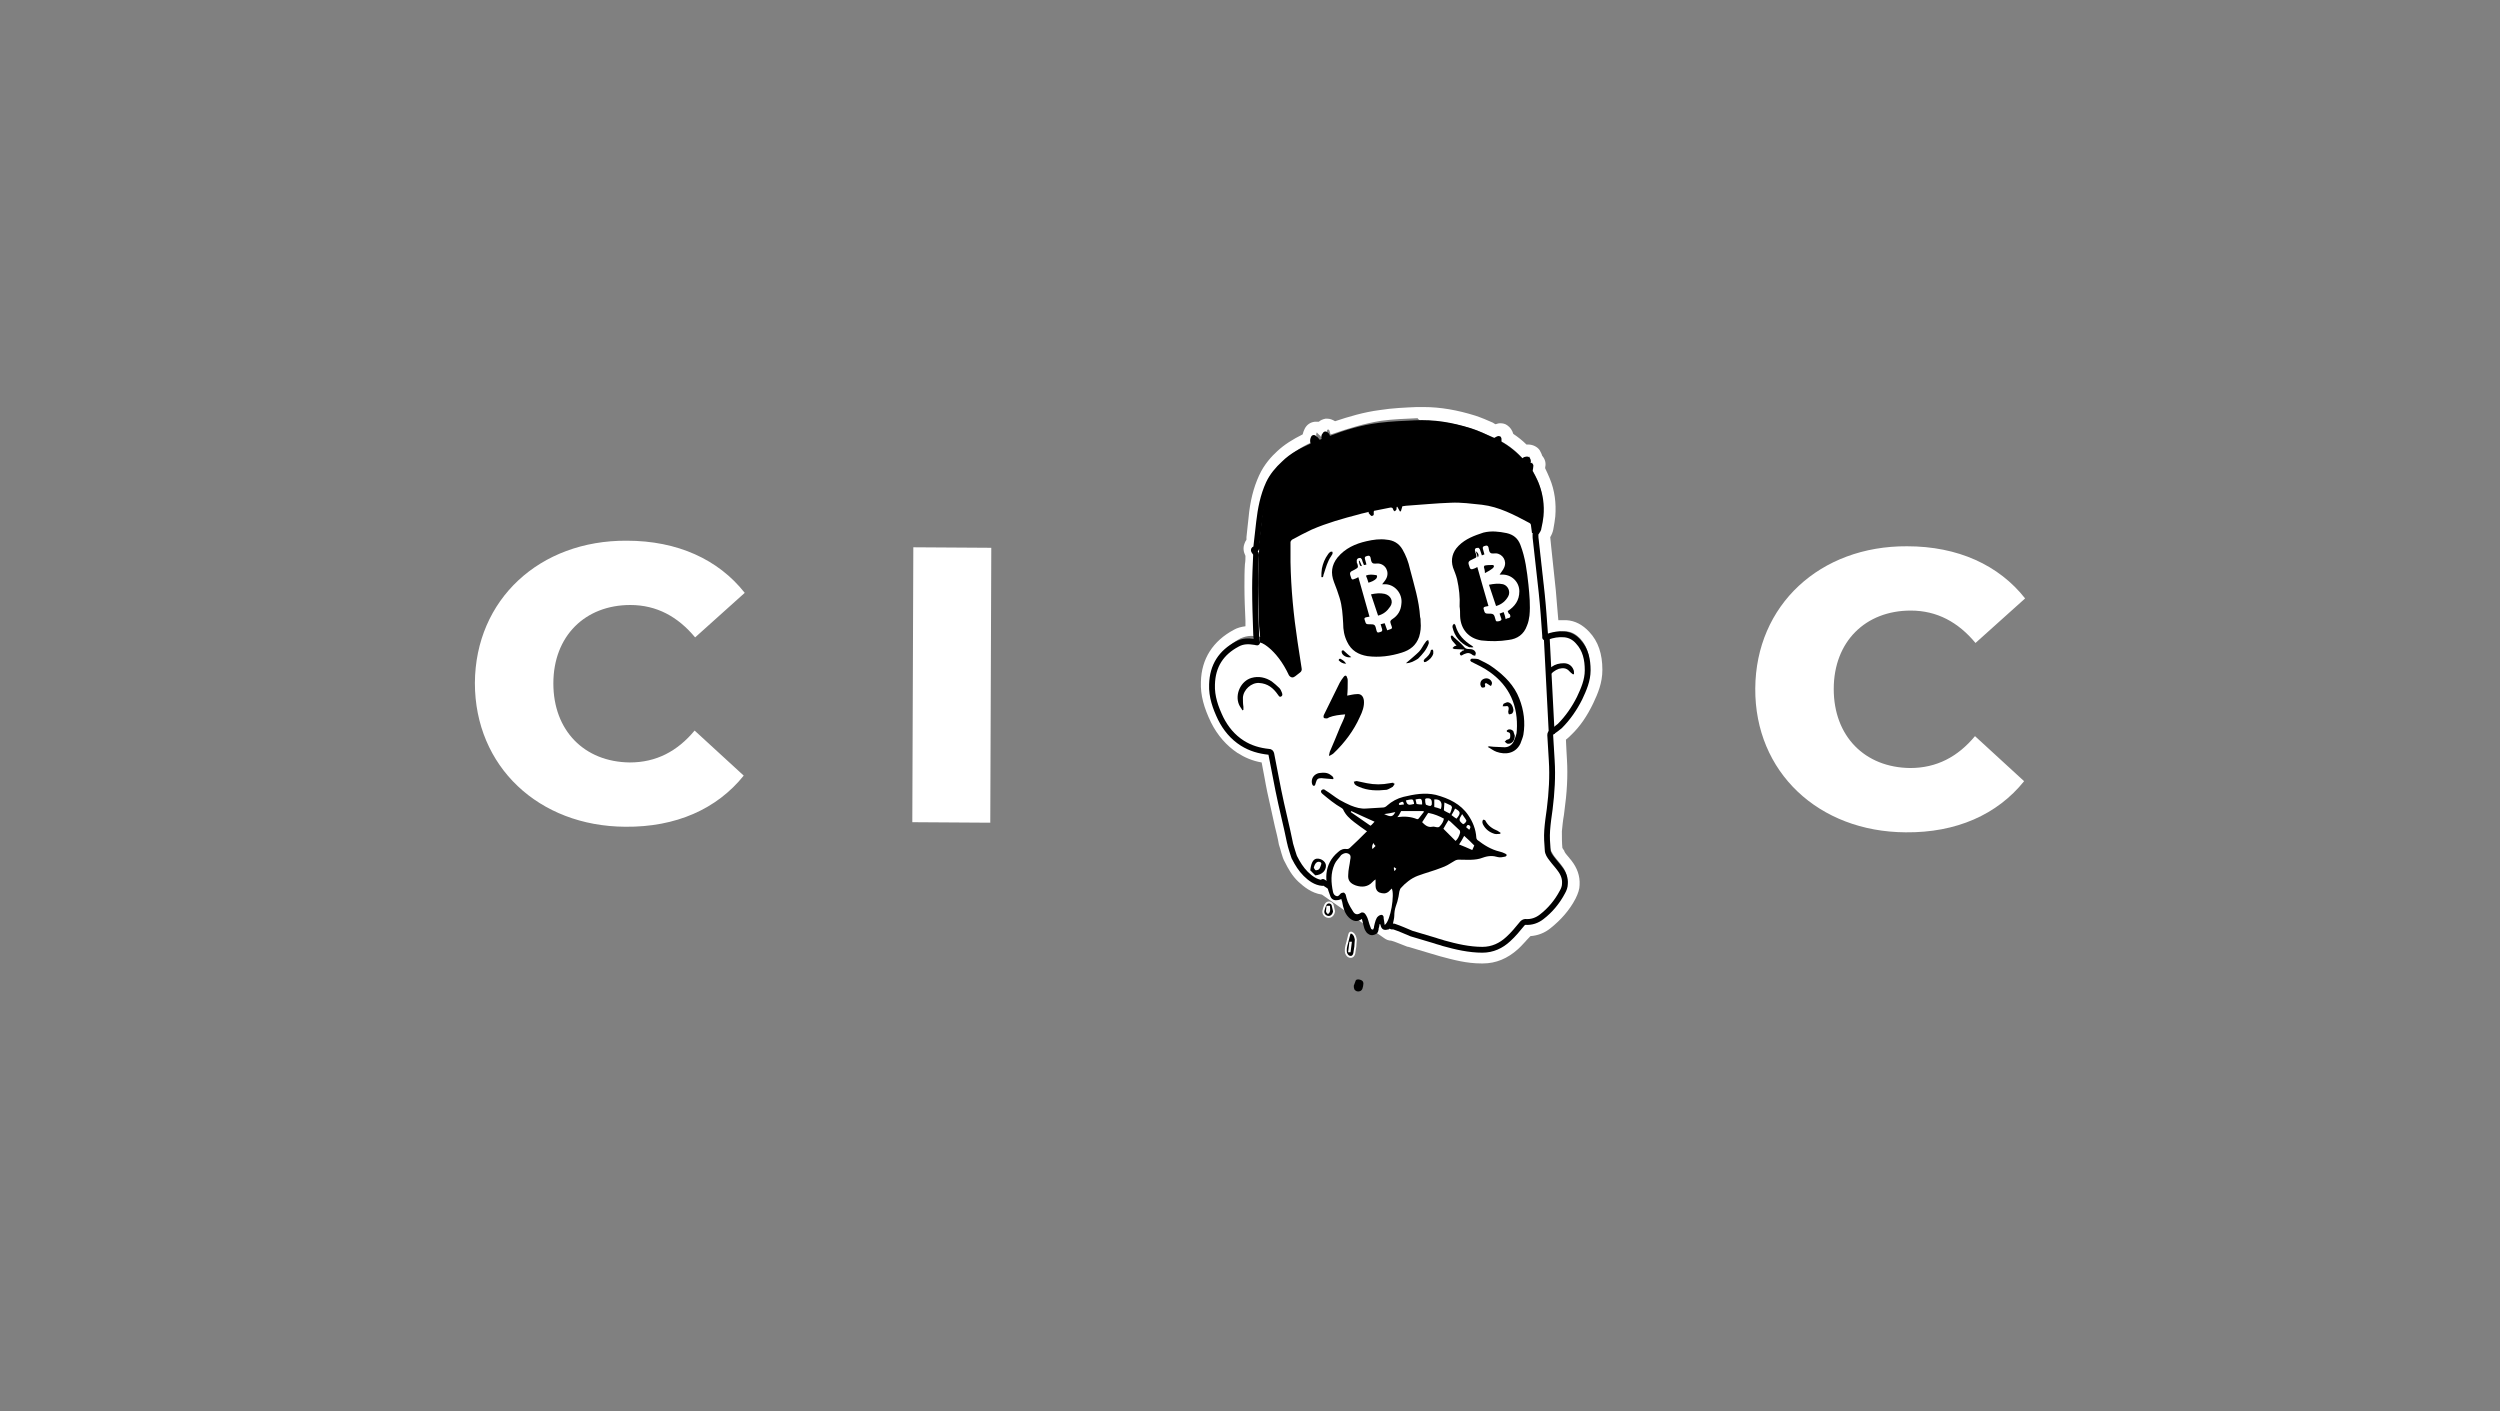 <?xml version="1.0" encoding="utf-8"?>
<!-- Generator: Adobe Illustrator 19.0.0, SVG Export Plug-In . SVG Version: 6.00 Build 0)  -->
<svg version="1.1" id="图层_1" xmlns="http://www.w3.org/2000/svg" xmlns:xlink="http://www.w3.org/1999/xlink" x="0px" y="0px"
	 viewBox="0 0 493.8 278.7" style="enable-background:new 0 0 493.8 278.7;" xml:space="preserve">
<rect x="0" y="0" width="493.8" height="278.7" fill="#808080" stroke="none"/>
<style type="text/css">
	.st0{fill:#FFFFFF;}
	.st1{stroke:#FFFFFF;stroke-width:0.384;stroke-miterlimit:10;}
	.st2{fill:none;stroke:#FFFFFF;stroke-width:2.686;stroke-miterlimit:10;}
	.st3{fill:none;stroke:#000000;stroke-width:1.151;stroke-linecap:round;stroke-linejoin:round;stroke-miterlimit:10;}
	.st4{fill:none;stroke:#000000;stroke-width:1.151;stroke-miterlimit:10;}
</style>
<g id="XMLID_12_">
	<g id="XMLID_2126_">
		<g id="XMLID_2207_">
			<path id="XMLID_2210_" class="st0" d="M245.4,140.3c-0.2-0.4-0.5-0.7-0.7-1.2c-0.8-2,0.4-4.6,2.5-5.2c1.4-0.4,2.8-0.1,4,0.7
				c0.5,0.4,1,0.8,1.5,1.3c0.2,0.2,0.4,0.6,0.5,0.9c0.1,0.3,0.2,0.6-0.2,0.8c-0.4,0.1-0.4-0.2-0.6-0.4c-0.9-1.3-2-2.2-3.7-2.3
				c-1.5-0.1-3.1,1.3-3.2,2.9c0,0.6,0,1.2,0.1,1.8c0,0.2,0,0.4,0,0.6C245.5,140.3,245.4,140.3,245.4,140.3z"/>
			<path id="XMLID_2209_" class="st0" d="M305.9,134c0-0.2,0-0.4,0.1-0.5c0.5-0.6,1.1-1.1,1.9-1.4c0.8-0.2,1.5-0.2,2.1,0.5
				c0.2,0.2,0.4,0.4,0.7,0.6c0.1,0,0.1,0,0.2-0.1c0-0.3,0-0.6-0.1-0.8c-0.3-0.8-1-1.3-1.9-1.3c-0.9,0-1.7,0.2-2.4,0.7
				c-0.2,0.1-0.4,0.3-0.6,0.5c0-0.1-0.1-0.2-0.1-0.3L305.9,134z"/>
			<path id="XMLID_2208_" class="st0" d="M274.9,183c0.1,0,0.3,0,0.4,0c1.2,0.4,2.3,0.9,3.5,1.4l4.7,1.4c0.5,0.2,1.1,0.3,1.6,0.5
				c2.5,0.7,5.1,1.3,7.7,1.3c2,0,3.7-0.8,5.1-2.1c1-0.9,1.9-2,2.8-3.1c0.2-0.2,0.4-0.3,0.6-0.3c1.2,0.1,2.3-0.3,3.2-1
				c1.7-1.3,3.1-3,4.1-4.9c0.3-0.5,0.5-1.1,0.5-1.6c0.1-1.1-0.3-2.1-1-3c-0.5-0.7-1.1-1.3-1.6-2c-0.4-0.5-0.8-1.1-0.8-1.7
				c-0.1-1.3-0.2-2.6-0.1-3.9c0.1-1.4,0.3-2.8,0.5-4.2c0.4-3.2,0.6-6.4,0.4-9.6c-0.1-1.7-0.2-3.3-0.3-5c0-0.3,0.1-0.4,0.3-0.6
				c0.6-0.4,1.1-0.8,1.6-1.2c1.6-1.6,2.9-3.5,3.9-5.5c0.8-1.7,1.6-3.5,1.6-5.5c0-2.1-0.4-4.1-1.9-5.7c-0.7-0.8-1.6-1.3-2.7-1.4
				c-1.2-0.1-2.3,0.1-3.4,0.5c-0.1,0.1-0.3,0.1-0.4,0.1c0-0.1,0-0.2,0-0.3c-0.2-2.9-0.4-5.8-0.7-8.6c-0.4-3.6-0.8-7.2-1.2-10.8
				c0-0.4-0.1-0.8,0.2-1.1c0.2-0.3,0.4-0.6,0.4-0.9c0.2-0.8,0.3-1.5,0.4-2.3c0.2-2.1-0.1-4.2-0.9-6.2c-0.4-1-0.9-1.9-1.3-2.6
				c0.1-0.4,0.2-0.8,0.2-1.1c-0.3,0.1-0.6,0.1-1,0.2c-0.1-0.1-0.2-0.3,0.1-0.5c0.1-0.1,0.3-0.3,0.4-0.5c0-0.1,0-0.3-0.1-0.4
				c0-0.1-0.3,0-0.4,0c-0.2,0.1-0.4,0.3-0.6,0.6c-1.4-1.6-3-2.9-4.7-3.8c0-0.4,0-0.7,0-0.9c-0.3,0.1-0.5,0.3-0.8,0.4
				c-0.1,0-0.2,0-0.4-0.1c-1.5-0.7-3-1.4-4.6-1.9c-3.5-1.1-7-1.7-10.7-1.5c-2.4,0.1-4.7,0.2-7.1,0.5c-3.3,0.4-6.6,1.4-9.7,2.6
				c-0.1,0-0.3,0.1-0.4,0.1c-0.1-0.3-0.1-0.5-0.2-0.7c0-0.1-0.2-0.2-0.3-0.3c-0.1,0.1-0.1,0.2-0.2,0.3c0,0.1-0.1,0.2,0,0.3
				c0.1,0.6-0.2,0.8-0.7,1c-0.3,0.1-0.5,0-0.7-0.2c-0.2-0.3-0.4-0.5-0.7-0.7c-0.3,0.6-0.1,1,0.2,1.4c-0.2,0.1-0.3,0.1-0.5,0.2
				c-2,0.9-4,1.9-5.6,3.5c-1.2,1.1-2.3,2.4-3,3.9c-1.1,2.4-1.6,5-1.9,7.6c-0.2,1.8-0.4,3.5-0.6,5.3c-0.5,0.1-0.6,0.2-0.2,0.7
				c0.1,0.1,0.2,0.3,0.2,0.5c-0.1,2.2-0.2,4.4-0.2,6.6c0,2.9,0.1,5.7,0.2,8.6c0,0.7,0.1,1.4,0.2,2.1c-0.2,0-0.4-0.1-0.5-0.1
				c-1.2-0.2-2.3-0.2-3.4,0.4c-3.2,1.7-4.9,4.3-5,8c-0.1,2.4,0.7,4.6,1.7,6.7c1,2,2.4,3.7,4.3,4.9c1.6,1,3.3,1.5,5.2,1.7
				c0.3,0,0.4,0.1,0.5,0.4c0.5,2.4,0.9,4.8,1.4,7.2c0.7,3.5,1.6,6.9,2.3,10.4c0,0.2,0.9,3.1,0.9,2.9c0.6,1.2,1.3,2.3,2.2,3.2
				c0.9,0.9,2,1.7,3.3,1.8c0-0.1,0.1-0.1,0.1-0.2"/>
		</g>
		<g id="XMLID_2128_">
			<g id="XMLID_2204_">
				<path id="XMLID_32_" d="M245.4,140.3c-0.2-0.4-0.5-0.7-0.7-1.2c-0.8-2,0.4-4.6,2.5-5.2c1.4-0.4,2.8-0.1,4,0.7
					c0.5,0.4,1,0.8,1.5,1.3c0.2,0.2,0.4,0.6,0.5,0.9c0.1,0.3,0.2,0.6-0.2,0.8c-0.4,0.1-0.4-0.2-0.6-0.4c-0.9-1.3-2-2.2-3.7-2.3
					c-1.5-0.1-3.1,1.3-3.2,2.9c0,0.6,0,1.2,0.1,1.8c0,0.2,0,0.4,0,0.6C245.5,140.3,245.4,140.3,245.4,140.3z"/>
			</g>
			<path id="XMLID_2203_" d="M267.4,194.7c0.1-0.3,0.2-0.5,0.3-0.8c0.1-0.5,0.5-0.5,0.9-0.4c0.4,0.1,0.7,0.3,0.7,0.8
				c0,0.3-0.1,0.7-0.2,1c-0.2,0.5-0.7,0.6-1.1,0.5C267.5,195.6,267.4,195.3,267.4,194.7z"/>
			<path id="XMLID_2202_" d="M254.6,133.4c0.4,0.5,0.8,0.5,1.2,0.2c0.3-0.2,0.6-0.5,0.9-0.7c0.3-0.2,0.5-0.5,0.4-0.9
				c-0.3-1.7-0.5-3.5-0.8-5.2c-0.8-5.3-1.3-10.5-1.4-15.8c0-1.3,0-2.6,0-3.9c0-0.2,0.2-0.4,0.3-0.5c1.3-0.7,2.6-1.4,3.9-2
				c3-1.3,6.2-2.2,9.3-3c0.6-0.2,1.3-0.3,2-0.5c0,0.1-0.1,0.1-0.1,0.2c0.2,0.2,0.5,0.7,0.7,0.6c0.6-0.1,0.2-0.6,0.4-1
				c1-0.2,2-0.4,3-0.6c0.4-0.1,0.7-0.1,0.8,0.4c0,0.1,0.2,0.2,0.3,0.3c0.1-0.1,0.2-0.2,0.3-0.3c0.1-0.2,0-0.4,0.1-0.6
				c0,0,0.1,0,0.1,0c0.2,0.3,0.3,0.6,0.5,0.9c0.1,0,0.1,0,0.2,0c0.1-0.3,0.2-0.6,0.3-1c0.2,0,0.5-0.1,0.7-0.1c3-0.2,5.9-0.5,8.9-0.6
				c2-0.1,4.1,0.2,6.1,0.4c3.4,0.4,6.4,2,9.4,3.6c0.2,0.1,0.3,0.3,0.3,0.5c0.1,0.5,0.1,1,0.2,1.5l0,0c0,0,0.4,0.1,0.8,0
				c0-0.3,0-0.5,0.2-0.8c0.2-0.3,0.4-0.6,0.4-0.9c0.2-0.8,0.3-1.5,0.3-2.3c0.2-2.1-0.2-4.2-1-6.2c-0.4-0.9-0.9-1.9-1.3-2.6
				c0.1-0.4,0.2-0.8,0.2-1.1c-0.3,0.1-0.6,0.1-0.9,0.2c-0.1-0.1-0.2-0.3,0.1-0.5c0.1-0.1,0.3-0.3,0.4-0.5c0-0.1,0-0.3-0.1-0.4
				c0-0.1-0.3,0-0.4,0c-0.2,0.2-0.4,0.4-0.6,0.6c-1.4-1.6-3.1-2.8-4.7-3.7c0-0.4,0-0.7,0-0.9c-0.3,0.1-0.5,0.3-0.8,0.4
				c-0.1,0-0.2,0-0.4-0.1c-1.5-0.6-3-1.4-4.6-1.9c-3.5-1-7.1-1.6-10.7-1.4c-2.4,0.1-4.7,0.3-7.1,0.6c-3.3,0.5-6.5,1.5-9.7,2.7
				c-0.1,0.1-0.3,0.1-0.4,0.1c-0.1-0.3-0.1-0.5-0.2-0.7c-0.1-0.1-0.2-0.2-0.3-0.2c-0.1,0.1-0.1,0.2-0.2,0.3c0,0.1-0.1,0.2,0,0.3
				c0.1,0.6-0.2,0.8-0.7,1c-0.3,0.1-0.5,0-0.7-0.2c-0.2-0.2-0.4-0.5-0.7-0.7c-0.3,0.6,0,1,0.2,1.4c-0.2,0.1-0.3,0.1-0.5,0.2
				c-2,0.9-3.9,2-5.6,3.5c-1.2,1.1-2.3,2.4-2.9,4c-1.1,2.4-1.5,5-1.8,7.7c-0.2,1.8-0.3,3.5-0.5,5.3c-0.5,0.1-0.6,0.2-0.2,0.7
				c0.1,0.1,0.2,0.3,0.2,0.5c0,2.2-0.2,4.4-0.1,6.6c0.1,2.9,0.2,5.7,0.4,8.6c0,0.7,0.1,1.4,0.2,2.1
				C248.7,126.6,252.1,128,254.6,133.4z"/>
			<path id="XMLID_2199_" class="st1" d="M267.7,187c-0.1,0.4-0.1,0.8-0.2,1.3c-0.1,0.4-0.3,0.7-0.7,0.7c-0.5,0-0.7-0.3-0.9-0.7
				c-0.2-0.7,0-1.4,0.2-2.1c0.1-0.5,0.3-1.1,0.4-1.6c0.1-0.4,0.3-0.5,0.6-0.3c0.5,0.3,0.6,0.8,0.7,1.3
				C267.8,186,267.7,186.4,267.7,187z M266.5,187.9c0,0,0.1,0,0.1,0c0.1-0.6,0.1-1.1,0.2-1.7c0,0-0.1,0-0.1,0
				C266.6,186.8,266.6,187.3,266.5,187.9z"/>
			<path id="XMLID_2196_" class="st1" d="M263.5,180c-0.1,0.7-0.6,1.2-1.2,1.1c-0.6-0.1-1-0.6-0.9-1.2c0.1-0.4,0.2-0.8,0.4-1.2
				c0.3-0.6,1.1-0.6,1.4,0C263.3,179.2,263.4,179.6,263.5,180z M262.5,179.1c-0.1,0-0.2,0-0.3,0c0,0.3-0.1,0.6-0.1,0.9
				c0,0.1,0.1,0.2,0.2,0.3c0.1-0.1,0.2-0.2,0.2-0.3C262.6,179.6,262.5,179.4,262.5,179.1z"/>
			<path id="XMLID_2194_" d="M280.6,122.8c0.1,1.1,0,2-0.3,3c-0.6,1.7-1.8,2.6-3.4,3.1c-2.2,0.7-4.5,1-6.8,0.7
				c-1.8-0.3-3.2-1.1-4-2.8c-0.6-1.2-0.8-2.4-0.8-3.7c-0.1-1.7-0.2-3.4-0.7-5c-0.3-1-0.7-2.1-1.1-3.1c-0.7-1.8-0.5-3.4,0.7-4.9
				c1.5-1.8,3.5-2.7,5.7-3.2c1.3-0.3,2.7-0.5,4-0.3c1.3,0.1,2.4,0.7,3.1,1.9c0.7,1.2,1.2,2.5,1.5,3.9c0.8,3.1,1.8,6.2,2,9.5
				C280.6,122.1,280.6,122.5,280.6,122.8z"/>
			<path id="XMLID_2192_" d="M288.3,119.8c0.1-1.8-0.1-3.6-0.5-5.4c-0.2-0.8-0.5-1.5-0.8-2.3c-0.5-1.6-0.1-3.1,1.1-4.3
				c1.4-1.4,3.1-2,4.9-2.6c1.6-0.4,3.1-0.2,4.6,0.1c1.3,0.3,2.2,1,2.7,2.3c1,2.6,1.3,5.2,1.6,7.9c0.2,2,0.4,4.1,0.2,6.1
				c-0.1,0.7-0.2,1.3-0.5,2c-0.6,1.7-1.9,2.6-3.6,2.8c-1.8,0.3-3.6,0.3-5.4,0.1c-2.5-0.4-4.1-2.2-4.2-4.8
				C288.4,121.1,288.4,120.4,288.3,119.8z"/>
			<path id="XMLID_2190_" d="M265.7,141.1c-1.1,0.1-2.2,0.2-3.2,0.6c-0.1,0.1-0.3,0.2-0.4,0.2c-0.2,0-0.5,0-0.6-0.1
				c-0.1-0.1-0.1-0.4,0-0.6c1-2.1,2.1-4.2,3.1-6.3c0.2-0.4,0.5-0.8,0.8-1.2c0.3-0.4,0.6-0.3,0.7,0.2c0.1,0.2,0.1,0.4,0.1,0.6
				c0,1,0,2-0.1,2.9c0.6-0.1,1.3-0.3,1.9-0.3c0.8-0.1,1.3,0.4,1.4,1.3c0.1,1.1-0.3,2.2-0.8,3.2c-1.2,2.7-3,5.1-5.2,7.2
				c-0.2,0.2-0.5,0.3-0.8,0.5c0,0-0.1-0.1-0.1-0.1c0.1-0.3,0.1-0.6,0.2-0.8c0.6-1.4,1.2-2.8,1.8-4.3c0.3-0.8,0.7-1.5,1-2.3
				C265.6,141.6,265.6,141.4,265.7,141.1z"/>
			<path id="XMLID_2189_" d="M294,147.4c0.3,0,0.7,0.1,1,0.1c0.7,0,1.5,0.1,2.2,0.1c0.8,0,1.5-0.5,1.8-1.2c0.3-0.7,0.6-1.4,0.6-2.1
				c0.3-4.8-1.4-8.8-5.4-11.6c-1.1-0.8-2.4-1.4-3.6-2c-0.1-0.1-0.2-0.2-0.2-0.3c0-0.1,0.2-0.3,0.3-0.3c0.4,0,0.9,0,1.3,0.1
				c1,0.5,2.1,1,3,1.7c2.2,1.6,4.1,3.5,5.1,6.1c0.9,2.3,1.2,4.7,0.8,7.1c-0.1,0.6-0.4,1.2-0.6,1.8c-1,2-3,2.2-4.7,1.6
				c-0.6-0.2-1.2-0.7-1.8-1C294,147.6,294,147.5,294,147.4z"/>
			<path id="XMLID_2188_" d="M275.5,154.8c-0.2,0.3-0.3,0.5-0.4,0.6c-0.4,0.2-0.8,0.5-1.2,0.6c-1.9,0.2-3.7,0.2-5.5-0.6
				c-0.2-0.1-0.5-0.2-0.7-0.4c-0.2-0.1-0.2-0.4-0.3-0.6c0.2,0,0.5-0.2,0.7-0.1c0.6,0.1,1.3,0.3,1.9,0.4c1.5,0.3,3,0.3,4.5,0
				c0.2,0,0.4-0.1,0.7-0.1C275.2,154.7,275.3,154.8,275.5,154.8z"/>
			<path id="XMLID_2187_" d="M289.2,128.3c-0.6,0-1.2-0.1-1.9-0.1c-0.1,0-0.3-0.1-0.4-0.2c0.1-0.1,0.2-0.2,0.3-0.3
				c0.1-0.1,0.3-0.1,0.5-0.2c-0.1-0.1-0.2-0.2-0.3-0.3c-0.2-0.3-0.5-0.5-0.7-0.9c-0.1-0.2-0.2-0.6-0.1-0.7c0.3-0.2,0.4,0.1,0.6,0.3
				c0.7,0.6,1.4,1.2,2,1.9c0.3,0.4,0.7,0.4,1.1,0.4c0.6,0,1.1,0.3,1.2,0.8c0,0.2-0.1,0.3-0.1,0.5c-0.2,0-0.3,0-0.5-0.1
				c-0.6-0.5-1-0.5-1.7-0.2c-0.3,0.1-0.6,0.5-0.8,0.1c-0.2-0.4,0.2-0.5,0.4-0.7c0,0,0.1-0.1,0.1-0.1
				C289.2,128.5,289.2,128.4,289.2,128.3z"/>
			<path id="XMLID_2186_" d="M263.3,153.9c-0.4,0-0.8-0.1-1.2-0.1c-0.4,0-0.8-0.1-1.1-0.1c-0.7,0-0.9,0.2-1.1,0.9
				c-0.1,0.3-0.1,0.7-0.5,0.6c-0.2-0.1-0.3-0.5-0.3-0.8c0-0.9,0.6-1.5,1.4-1.7c0.9-0.1,1.7-0.2,2.5,0.5c0.2,0.1,0.3,0.3,0.4,0.5
				C263.4,153.8,263.3,153.9,263.3,153.9z"/>
			<path id="XMLID_2185_" d="M290.8,127.9c-0.3-0.1-0.5,0-0.7-0.1c-1.7-0.8-2.8-2.1-3.2-3.9c0-0.1,0-0.2,0-0.3
				c0.1-0.2,0.2-0.3,0.3-0.4c0.1,0.1,0.3,0.2,0.3,0.4c0.5,1.8,1.7,3,3.3,4c0.1,0.1,0.2,0.2,0.3,0.3
				C291,127.8,290.9,127.8,290.8,127.9z"/>
			<path id="XMLID_2184_" d="M277.7,131c0.9-0.8,1.8-1.5,2.6-2.3c0.5-0.5,0.8-1.3,1.3-1.9c0.1-0.2,0.3-0.3,0.5-0.4
				c0,0.2,0.2,0.5,0.1,0.7c-0.4,1.2-1.2,2.1-2.1,3C279.3,130.6,278.6,131,277.7,131z"/>
			<path id="XMLID_2183_" d="M296.3,164.7c-0.4,0-0.7,0.1-1.1,0c-1-0.3-1.8-0.9-2.3-1.9c-0.1-0.2-0.1-0.4-0.1-0.5
				c0-0.1,0.1-0.4,0.2-0.4c0.1,0,0.4,0.1,0.4,0.2c0.5,1,1.4,1.6,2.4,2c0.2,0.1,0.4,0.3,0.6,0.4C296.4,164.6,296.3,164.7,296.3,164.7
				z"/>
			<path id="XMLID_2182_" d="M299.2,145.3c0,1-0.6,1.7-1.4,1.6c-0.2,0-0.4-0.3-0.6-0.4c0.2-0.1,0.3-0.4,0.5-0.4
				c0.4-0.1,0.6-0.2,0.6-0.6c0-0.4,0.1-0.8-0.5-0.9c-0.1,0-0.2-0.2-0.2-0.2c0-0.1,0.1-0.2,0.3-0.3c0.4-0.1,0.7,0,1,0.3
				C299,144.7,299.1,145,299.2,145.3z"/>
			<path id="XMLID_2181_" d="M261,114c0-0.6,0-1.1,0.1-1.7c0.2-1,0.6-2,1.2-2.8c0.1-0.2,0.3-0.4,0.5-0.5c0.1-0.1,0.3,0,0.4,0
				c0,0.1,0,0.3,0,0.4c-0.1,0.2-0.2,0.3-0.3,0.5c-0.7,1-1,2.2-1.4,3.4c-0.1,0.2-0.1,0.5-0.2,0.7C261.1,114,261.1,114,261,114z"/>
			<path id="XMLID_2180_" d="M292.4,135.1c0-0.6,0.4-1,1-1.1c0.6-0.1,1.2,0.3,1.3,0.9c0,0.2-0.1,0.4-0.2,0.6
				c-0.2-0.1-0.4-0.2-0.5-0.3c-0.2-0.1-0.3-0.2-0.5-0.3c0,0-0.3,0.2-0.2,0.3c0.1,0.3,0.1,0.6-0.3,0.6c-0.4,0.1-0.5-0.2-0.6-0.6
				C292.4,135.2,292.4,135.1,292.4,135.1z"/>
			<path id="XMLID_2179_" d="M297.7,138.7c0.5,0,0.8,0.3,1,0.7c0.2,0.5,0.4,1,0,1.5c-0.1,0.1-0.4,0.2-0.6,0.2
				c-0.1,0-0.2-0.3-0.2-0.5c0-0.2,0.1-0.4,0.1-0.6c0-0.5-0.2-0.6-0.7-0.5c-0.1,0-0.3,0-0.5,0c0.1-0.2,0.1-0.4,0.2-0.5
				C297.2,138.9,297.4,138.8,297.7,138.7z"/>
			<path id="XMLID_2178_" d="M281.2,130.5c0.1-0.2,0.2-0.4,0.4-0.5c0.4-0.4,0.9-0.8,1-1.5c0-0.1,0.2-0.2,0.3-0.2
				c0.1,0,0.2,0.2,0.2,0.3c0,0.1,0,0.3,0,0.5c-0.2,0.7-0.7,1.2-1.4,1.6c-0.1,0.1-0.3,0-0.4,0.1C281.2,130.5,281.2,130.5,281.2,130.5
				z"/>
			<path id="XMLID_2177_" d="M266.9,129.8c-0.8,0.2-1.8-0.3-1.9-1c0-0.1,0-0.3,0.1-0.3c0,0,0.2-0.1,0.3,0
				C265.9,129,266.4,129.4,266.9,129.8z"/>
			<path id="XMLID_2176_" d="M265.9,131.1c-0.7,0-1.1-0.3-1.4-0.6c-0.1,0-0.1-0.2,0-0.3c0,0,0.1-0.1,0.2-0.1
				C265.1,130.3,265.5,130.5,265.9,131.1z"/>
			<path id="XMLID_2171_" class="st0" d="M275,122.3c1.1-0.7,1.7-1.7,1.8-3c0.3-2.1-1.4-4-3.4-3.9c-0.1,0-0.2,0-0.4,0
				c0.3-0.4,0.6-0.7,0.8-1.1c0.7-1.3-0.1-2.9-1.6-3c-0.4,0-0.9,0.1-1.1-0.1c-0.3-0.2-0.3-0.7-0.4-1.1c-0.1-0.3-0.3-0.4-0.6-0.3
				c-0.3,0.1-0.6,0.1-0.5,0.6c0.1,0.4,0.2,0.7,0.3,1.1c-0.2,0.1-0.4,0.1-0.5,0.1c-0.2-0.4-0.3-0.8-0.4-1.1c-0.1-0.1-0.2-0.3-0.3-0.3
				c-0.6,0-0.8,0.3-0.7,0.9c0,0.1,0,0.2,0.1,0.2c0.2,0.8,0.2,0.8-0.5,1.2c-1.1,0.5-1.1,0.6-0.7,1.7c0.1,0.3,0.3,0.3,0.5,0.2
				c0.3-0.1,0.6-0.2,0.9-0.4c0.7,2.6,1.5,5.2,2.2,7.8c-1.2,0.2-1.1,0.2-0.8,1.1c0.1,0.3,0.2,0.4,0.6,0.4c1.3,0,1.3,0,1.6,1.3
				c0.1,0.3,0.2,0.4,0.5,0.3c0.3-0.1,0.7-0.1,0.6-0.6c-0.1-0.3-0.2-0.7-0.3-1c0.3-0.1,0.5-0.1,0.8-0.2c0.2,0.5,0.3,0.9,0.5,1.4
				c1.1-0.4,1.1-0.2,0.7-1.3c0,0,0,0,0,0C274.5,122.7,274.7,122.5,275,122.3z M268.4,110.8c0,0,0.1,0,0.1-0.1
				c0.2,0.3,0.3,0.7,0.5,1.1C268.6,111.9,268.5,111.5,268.4,110.8z M269.8,113.7c0.7-0.3,1.3-0.2,2-0.1c0.3,0,0.2,0.4,0.1,0.6
				c-0.4,0.5-1,0.7-1.6,0.9C270.1,114.5,270,114.1,269.8,113.7z M274.6,119.8c-0.6,0.9-1.3,1.5-2.4,1.8c-0.5-1.4-0.9-2.8-1.4-4.2
				c0.9-0.2,1.8-0.3,2.7-0.1C274.7,117.6,275.3,118.8,274.6,119.8z"/>
			<path id="XMLID_2166_" class="st0" d="M297.8,120.7c1.4-0.9,2.3-2.1,2.3-3.9c0-1.9-1.6-3.4-3.5-3.3c-0.1,0-0.2,0-0.4,0
				c0.3-0.5,0.7-0.9,0.9-1.4c0.6-1.3-0.3-2.7-1.6-2.8c-0.4,0-0.9,0.1-1.1-0.1c-0.3-0.2-0.3-0.7-0.4-1.1c-0.1-0.3-0.3-0.4-0.6-0.3
				c-0.3,0.1-0.6,0.1-0.5,0.6c0.1,0.4,0.2,0.7,0.3,1.1c-0.2,0.1-0.3,0.1-0.5,0.2c-0.1-0.2-0.1-0.4-0.2-0.6c-0.1-0.2-0.1-0.4-0.2-0.6
				c-0.1-0.1-0.2-0.3-0.3-0.3c-0.6,0-0.8,0.2-0.6,0.8c0,0.1,0,0.2,0.1,0.3c0.2,0.8,0.2,0.8-0.5,1.1c-1.1,0.5-1.1,0.6-0.7,1.7
				c0.1,0.3,0.3,0.4,0.6,0.3c0.3-0.1,0.6-0.2,0.9-0.4c0.7,2.6,1.5,5.2,2.2,7.7c-1.1,0.2-1.1,0.2-0.8,1.1c0.1,0.3,0.3,0.4,0.6,0.4
				c1.2,0,1.3,0,1.6,1.2c0.1,0.5,0.4,0.3,0.7,0.3c0.3-0.1,0.6-0.2,0.4-0.6c-0.1-0.3-0.2-0.6-0.3-0.9c0.3-0.1,0.5-0.2,0.8-0.3
				c0.2,0.5,0.3,0.9,0.4,1.4c0.2-0.1,0.3-0.2,0.5-0.2c0.5-0.1,0.5-0.4,0.3-0.8C298,121.3,297.9,121,297.8,120.7z M291.9,110.1
				c-0.1-0.4-0.3-0.8-0.4-1.2C292,109.2,292.2,109.7,291.9,110.1z M293.1,112c0-0.1,0.1-0.3,0.2-0.3c0.5-0.1,1-0.1,1.5-0.1
				c0.3,0,0.4,0.3,0.1,0.6c-0.5,0.4-1,0.7-1.6,1C293.3,112.7,293.2,112.4,293.1,112z M297.9,117.8c-0.5,0.9-1.3,1.6-2.4,1.9
				c-0.5-1.4-0.9-2.8-1.4-4.2c1-0.2,1.9-0.3,2.8-0.1C297.9,115.7,298.4,116.9,297.9,117.8z"/>
			<path id="XMLID_2165_" class="st1" d="M276.3,157.9c0.6-0.3,0.8-0.4,0.9,0.3c-0.3,0-0.6,0.1-0.8,0.1c-0.1,0-0.2-0.1-0.2-0.2
				C276.2,158.1,276.3,157.9,276.3,157.9z"/>
			<g id="XMLID_2158_">
				<g id="XMLID_2160_">
					<path id="XMLID_38_" class="st0" d="M281.2,83.1c3.2,0,6.3,0.6,9.4,1.5c1.6,0.5,3.1,1.3,4.6,1.9c0.1,0.1,0.2,0.1,0.3,0.1
						c0,0,0,0,0.1,0c0.3-0.1,0.5-0.3,0.8-0.4c0,0.3,0,0.5,0,0.9c1.7,0.9,3.3,2.2,4.7,3.8c0.2-0.2,0.4-0.4,0.6-0.6
						c0.1,0,0.2-0.1,0.3-0.1c0.1,0,0.1,0,0.1,0c0.1,0.1,0.1,0.3,0.1,0.4c-0.1,0.2-0.2,0.3-0.4,0.5c-0.2,0.2-0.2,0.4-0.1,0.5
						c0.4-0.1,0.7-0.2,1-0.2c-0.1,0.3-0.1,0.7-0.2,1.1c0.4,0.8,0.9,1.7,1.3,2.6c0.8,2,1.1,4.1,0.9,6.2c-0.1,0.8-0.2,1.6-0.4,2.3
						c-0.1,0.3-0.2,0.7-0.4,0.9c-0.3,0.4-0.3,0.7-0.2,1.1c0.4,3.6,0.8,7.2,1.2,10.8c0.3,2.9,0.5,5.8,0.7,8.6c0,0.1,0,0.2,0,0.3
						c0.2-0.1,0.3-0.1,0.4-0.1c0.9-0.4,1.8-0.5,2.8-0.5c0.2,0,0.4,0,0.6,0c1.1,0.1,1.9,0.6,2.7,1.4c1.5,1.6,1.9,3.6,1.9,5.7
						c0,2-0.7,3.8-1.6,5.5c-1,2.1-2.2,3.9-3.9,5.5c-0.5,0.5-1,0.9-1.6,1.2c-0.2,0.2-0.3,0.3-0.3,0.6c0.1,1.7,0.2,3.3,0.3,5
						c0.2,3.2,0,6.4-0.4,9.6c-0.2,1.4-0.4,2.8-0.5,4.2c-0.1,1.3-0.1,2.6,0.1,3.9c0.1,0.6,0.5,1.2,0.8,1.7c0.5,0.7,1.1,1.3,1.6,2
						c0.7,0.9,1.1,1.9,1,3c0,0.6-0.3,1.1-0.5,1.6c-1,1.9-2.4,3.6-4.1,4.9c-0.9,0.7-1.8,1-2.9,1c-0.1,0-0.2,0-0.3,0c0,0,0,0-0.1,0
						c-0.2,0-0.4,0.1-0.6,0.3c-0.9,1-1.8,2.1-2.8,3.1c-1.4,1.3-3.2,2.1-5.1,2.1c-0.1,0-0.2,0-0.3,0c-2.5,0-5-0.7-7.4-1.3
						c-0.5-0.1-1.1-0.3-1.6-0.5l-4.7-1.4c-1.2-0.4-2.4-0.9-3.5-1.4c-0.1,0-0.2-0.1-0.3-0.1c-0.1,0-0.1,0-0.2,0l-13.2-9.2
						c0,0.1-0.1,0.1-0.1,0.2c-1.3-0.1-2.4-0.9-3.3-1.8c-0.9-0.9-1.6-2.1-2.2-3.2c0,0,0,0,0,0c-0.1,0-0.9-2.7-0.9-2.9
						c-0.8-3.5-1.6-6.9-2.3-10.4c-0.5-2.4-1-4.8-1.4-7.2c-0.1-0.3-0.2-0.4-0.5-0.4c-1.9-0.2-3.6-0.7-5.2-1.7
						c-1.9-1.2-3.3-2.9-4.3-4.9c-1.1-2.1-1.8-4.3-1.7-6.7c0.1-3.7,1.8-6.3,5-8c0.7-0.3,1.4-0.5,2.1-0.5c0.4,0,0.9,0,1.3,0.1
						c0.2,0,0.3,0.1,0.5,0.1c-0.1-0.7-0.1-1.4-0.2-2.1c-0.1-2.9-0.2-5.7-0.2-8.6c0-2.2,0.1-4.4,0.2-6.6c0-0.2-0.1-0.3-0.2-0.5
						c-0.4-0.5-0.3-0.6,0.2-0.7c0.2-1.8,0.4-3.5,0.6-5.3c0.3-2.6,0.8-5.2,1.9-7.6c0.7-1.5,1.8-2.8,3-3.9c1.6-1.5,3.6-2.6,5.6-3.5
						c0.1-0.1,0.3-0.1,0.5-0.2c-0.2-0.4-0.5-0.8-0.2-1.4c0.2,0.3,0.5,0.5,0.7,0.7c0.1,0.2,0.2,0.3,0.4,0.3c0.1,0,0.1,0,0.2,0
						c0.5-0.2,0.9-0.4,0.7-1c0-0.1,0-0.2,0-0.3c0-0.1,0.1-0.2,0.2-0.3c0.1,0.1,0.3,0.1,0.3,0.3c0.1,0.2,0.1,0.4,0.2,0.7
						c0.1,0,0.3-0.1,0.4-0.1c3.2-1.1,6.4-2.1,9.7-2.6c2.3-0.3,4.7-0.4,7.1-0.5C280.3,83.1,280.8,83.1,281.2,83.1 M281.2,80.4
						C281.2,80.4,281.2,80.4,281.2,80.4c-0.5,0-1,0-1.4,0c-2.2,0.1-4.8,0.2-7.3,0.6c-3.1,0.4-6.1,1.3-8.8,2.2
						c-0.5-0.3-1-0.5-1.5-0.5c-0.1,0-0.3,0-0.4,0c-0.5,0.1-1,0.3-1.3,0.6c-0.2,0-0.3,0-0.5,0c-0.1,0-0.2,0-0.3,0
						c-0.9,0.1-1.6,0.6-2,1.4c-0.2,0.4-0.3,0.7-0.4,1.1c-2,1-3.6,2-5,3.3c-1.1,1-2.6,2.6-3.6,4.8c-1.1,2.4-1.8,5.1-2.1,8.5
						c-0.1,1.2-0.3,2.4-0.4,3.7l0,0.5c-0.2,0.3-0.3,0.5-0.4,0.8c-0.3,0.8-0.2,1.6,0.2,2.4c0,0.5,0,1.1-0.1,1.6
						c-0.1,1.4-0.1,2.9-0.1,4.5c0,2.2,0.1,4.5,0.2,6.7c0,0.4,0,0.8,0,1.1c-0.8,0.1-1.6,0.3-2.3,0.7c-4.1,2.2-6.4,5.7-6.5,10.3
						c-0.1,2.6,0.6,5.1,2,8c1.3,2.6,3.1,4.6,5.2,6c1.4,0.9,3,1.6,4.8,1.9c0.4,1.9,0.7,3.9,1.1,5.8c0.5,2.3,1,4.6,1.5,6.8
						c0.3,1.2,0.6,2.4,0.8,3.6c0.1,0.3,0.5,1.6,0.5,1.7c0.2,0.7,0.4,1.3,0.7,1.8l0,0c0.6,1.2,1.4,2.7,2.7,3.9c1,0.9,2.5,2.2,4.6,2.5
						l12.3,8.6c0.4,0.3,0.9,0.5,1.4,0.5c0.3,0.1,0.6,0.2,0.9,0.3c0.8,0.3,1.5,0.6,2.3,0.9c0,0,0.1,0,0.1,0l4.7,1.4
						c0.6,0.2,1.1,0.3,1.7,0.5l0,0c2.6,0.7,5.2,1.4,8.1,1.4c0.1,0,0.2,0,0.3,0c2.6,0,4.9-1,6.9-2.8c0.9-0.8,1.6-1.7,2.4-2.5
						c0,0,0.1-0.1,0.1-0.1c1.4-0.1,2.8-0.6,4-1.6c2-1.6,3.7-3.5,4.9-5.8c0.5-1,0.8-1.9,0.8-2.7c0.1-1.8-0.5-3.4-1.6-4.8
						c-0.1-0.2-0.3-0.3-0.4-0.5c-0.4-0.5-0.8-0.9-1-1.3l0-0.1c-0.1-0.2-0.3-0.4-0.4-0.6c-0.1-1-0.1-2.1-0.1-3.3
						c0.1-1,0.2-2.1,0.4-3.2l0.1-0.8c0.5-3.6,0.7-6.9,0.5-10.2l-0.1-1.8c0-0.7-0.1-1.4-0.1-2.1c0.4-0.3,0.7-0.6,1-0.9
						c1.8-1.7,3.2-3.8,4.4-6.3c0.9-1.9,1.8-4,1.8-6.6c0-3.1-0.8-5.6-2.6-7.5c-1.3-1.4-2.8-2.2-4.5-2.3c-0.3,0-0.5,0-0.8,0
						c-0.3,0-0.5,0-0.8,0c-0.2-1.9-0.3-3.9-0.5-5.9c-0.3-2.9-0.6-5.7-0.9-8.5l-0.2-2c0.3-0.5,0.5-1,0.6-1.5c0.2-1,0.3-1.8,0.4-2.6
						c0.2-2.6-0.1-5.1-1.1-7.5c-0.3-0.7-0.6-1.4-0.9-2l0-0.2c0.2-0.8,0-1.6-0.6-2.3c-0.1-0.4-0.3-0.7-0.5-1.1
						c-0.5-0.7-1.4-1.1-2.3-1.1c-0.1,0-0.2,0-0.3,0c-0.8-0.8-1.7-1.5-2.6-2.1c-0.2-0.7-0.6-1.3-1.2-1.7c-0.4-0.3-0.9-0.4-1.4-0.4
						c-0.3,0-0.6,0.1-0.9,0.2c-0.2-0.1-0.4-0.2-0.5-0.3c-1.1-0.5-2.3-1-3.5-1.4C287.9,81,284.5,80.4,281.2,80.4L281.2,80.4
						L281.2,80.4z"/>
				</g>
				<line id="XMLID_2159_" class="st2" x1="305.5" y1="125.7" x2="306.5" y2="145"/>
			</g>
			<path id="XMLID_2157_" class="st3" d="M274.9,183c0.1,0,0.3,0,0.4,0c1.2,0.4,2.3,0.9,3.5,1.4l4.7,1.4c0.5,0.2,1.1,0.3,1.6,0.5
				c2.5,0.7,5.1,1.3,7.7,1.3c2,0,3.7-0.8,5.1-2.1c1-0.9,1.9-2,2.8-3.1c0.2-0.2,0.4-0.3,0.6-0.3c1.2,0.1,2.3-0.3,3.2-1
				c1.7-1.3,3.1-3,4.1-4.9c0.3-0.5,0.5-1.1,0.5-1.6c0.1-1.1-0.3-2.1-1-3c-0.5-0.7-1.1-1.3-1.6-2c-0.4-0.5-0.8-1.1-0.8-1.7
				c-0.1-1.3-0.2-2.6-0.1-3.9c0.1-1.4,0.3-2.8,0.5-4.2c0.4-3.2,0.6-6.4,0.4-9.6c-0.1-1.7-0.2-3.3-0.3-5c0-0.3,0.1-0.4,0.3-0.6
				c0.6-0.4,1.1-0.8,1.6-1.2c1.6-1.6,2.9-3.5,3.9-5.5c0.8-1.7,1.6-3.5,1.6-5.5c0-2.1-0.4-4.1-1.9-5.7c-0.7-0.8-1.6-1.3-2.7-1.4
				c-1.2-0.1-2.3,0.1-3.4,0.5c-0.1,0.1-0.3,0.1-0.4,0.1c0-0.1,0-0.2,0-0.3c-0.2-2.9-0.4-5.8-0.7-8.6c-0.4-3.6-0.8-7.2-1.2-10.8
				c0-0.4-0.1-0.8,0.2-1.1c0.2-0.3,0.4-0.6,0.4-0.9c0.2-0.8,0.3-1.5,0.4-2.3c0.2-2.1-0.1-4.2-0.9-6.2c-0.4-1-0.9-1.9-1.3-2.6
				c0.1-0.4,0.2-0.8,0.2-1.1c-0.3,0.1-0.6,0.1-1,0.2c-0.1-0.1-0.2-0.3,0.1-0.5c0.1-0.1,0.3-0.3,0.4-0.5c0-0.1,0-0.3-0.1-0.4
				c0-0.1-0.3,0-0.4,0c-0.2,0.1-0.4,0.3-0.6,0.6c-1.4-1.6-3-2.9-4.7-3.8c0-0.4,0-0.7,0-0.9c-0.3,0.1-0.5,0.3-0.8,0.4
				c-0.1,0-0.2,0-0.4-0.1c-1.5-0.7-3-1.4-4.6-1.9c-3.5-1.1-7-1.7-10.7-1.5c-2.4,0.1-4.7,0.2-7.1,0.5c-3.3,0.4-6.6,1.4-9.7,2.6
				c-0.1,0-0.3,0.1-0.4,0.1c-0.1-0.3-0.1-0.5-0.2-0.7c0-0.1-0.2-0.2-0.3-0.3c-0.1,0.1-0.1,0.2-0.2,0.3c0,0.1-0.1,0.2,0,0.3
				c0.1,0.6-0.2,0.8-0.7,1c-0.3,0.1-0.5,0-0.7-0.2c-0.2-0.3-0.4-0.5-0.7-0.7c-0.3,0.6-0.1,1,0.2,1.4c-0.2,0.1-0.3,0.1-0.5,0.2
				c-2,0.9-4,1.9-5.6,3.5c-1.2,1.1-2.3,2.4-3,3.9c-1.1,2.4-1.6,5-1.9,7.6c-0.2,1.8-0.4,3.5-0.6,5.3c-0.5,0.1-0.6,0.2-0.2,0.7
				c0.1,0.1,0.2,0.3,0.2,0.5c-0.1,2.2-0.2,4.4-0.2,6.6c0,2.9,0.1,5.7,0.2,8.6c0,0.7,0.1,1.4,0.2,2.1c-0.2,0-0.4-0.1-0.5-0.1
				c-1.2-0.2-2.3-0.2-3.4,0.4c-3.2,1.7-4.9,4.3-5,8c-0.1,2.4,0.7,4.6,1.7,6.7c1,2,2.4,3.7,4.3,4.9c1.6,1,3.3,1.5,5.2,1.7
				c0.3,0,0.4,0.1,0.5,0.4c0.5,2.4,0.9,4.8,1.4,7.2c0.7,3.5,1.6,6.9,2.3,10.4c0,0.2,0.9,3.1,0.9,2.9c0.6,1.2,1.3,2.3,2.2,3.2
				c0.9,0.9,2,1.7,3.3,1.8c0-0.1,0.1-0.1,0.1-0.2L274.9,183z"/>
			<line id="XMLID_2156_" class="st4" x1="305.5" y1="125.7" x2="306.5" y2="145"/>
			<g id="XMLID_2133_">
				<path id="XMLID_2153_" d="M259.8,172.9c1.3-0.1,2.1-0.9,2.1-1.9c0-0.7-0.7-1.3-1.5-1.4c-0.9-0.1-1.4,0.6-1.6,2.3
					C258.8,171.9,259.2,172.3,259.8,172.9z M260.8,170.3c0.1,0,0.2,0.2,0.2,0.3c-0.1,0.3-0.2,0.7-0.4,1c-0.1,0.2-0.5,0.3-0.7,0.3
					c-0.1,0-0.3-0.3-0.4-0.5C259.7,170.5,260.2,170,260.8,170.3z"/>
				<path id="XMLID_2134_" d="M272.3,183.6c0-0.2,0-0.3,0.1-0.5c0-0.2,0.1-0.4,0.1-0.6c0.2,0.1,0.2,0.2,0.2,0.3
					c0.2,0.8,0.7,1,1.4,0.8c0,0,0.1,0,0.1,0c0.2,0,0.5-0.4,0.9-1c0.1-0.6,0.3-1.2,0.3-1.7c0-0.7,0.1-1.3,0.3-1.9
					c0.1-0.3,0.2-0.6,0.3-0.9c0.2-0.7,0.3-1.3,0.4-2c0.1-0.2,0.1-0.5,0.3-0.7c0.9-1,2-1.9,3.3-2.4c1.6-0.6,3.2-1,4.7-1.6
					c0.9-0.3,1.7-0.8,2.5-1.3c0.3-0.2,0.6-0.3,0.9-0.3c1.6,0,3.3,0.2,4.8-0.4c1.1-0.4,2-0.4,3-0.1c0.4,0.1,1,0,1.4-0.1
					c0.1,0,0.3-0.2,0.3-0.3c0-0.1-0.1-0.2-0.3-0.3c-0.4-0.2-0.7-0.3-1.1-0.4c-1.7-0.4-3.1-1.3-4.4-2.3c-0.1-0.1-0.2-0.3-0.2-0.5
					c-0.1-1.6-0.7-3.1-1.6-4.4c-1.5-2.2-3.8-3.3-6.4-4c-2.2-0.5-4.3-0.1-6.4,0.4c-1.2,0.3-2.3,0.9-3.2,1.7c-0.2,0.2-0.5,0.4-0.8,0.4
					c-1.1,0.1-2.2,0.1-3.3,0.2c-1.1,0.1-2.1-0.2-3.1-0.6c-0.7-0.3-1.5-0.7-2.2-1.1c-1-0.6-1.8-1.3-2.8-1.9c-0.2-0.2-0.5-0.3-0.8,0
					c-0.2,0.3,0,0.5,0.2,0.7c1.2,1,2.4,2,3.8,2.8c0.1,0.1,0.3,0.2,0.3,0.3c0.5,1.1,1.3,1.8,2.2,2.5c0.8,0.6,1.6,1.2,2.5,1.8
					c0,0.1-0.1,0.1-0.1,0.1c-1.1,1.1-2.2,2.2-3.3,3.2c-0.1,0.1-0.3,0.2-0.5,0.2c-0.7-0.1-1.3,0.1-1.8,0.6c-2.9,2.4-2.7,5.9-1.5,8.8
					c0.2,0.5,0.7,0.8,1.3,0.7c0.3,0,0.5-0.1,0.8-0.2c0,0,0,0,0.1,0.1c0,0.1,0,0.2,0.1,0.4c0.2,1.2,0.5,2.3,1.3,3.1
					c0.8,0.8,1.7,1,2.6,0.3c0.1,0.4,0.2,0.8,0.3,1.2c0.1,0.4,0.2,0.9,0.5,1.3c0.3,0.5,0.9,0.8,1.4,0.7
					C272.1,184.5,272.2,184.1,272.3,183.6z M284.3,163.3c-0.1,0.1-0.3,0.1-0.4,0.1c-0.3,0-0.7-0.2-1-0.1c-0.9,0.2-1.5-0.4-2-0.9
					c0.4-0.6,0.8-1.2,1.1-1.7c0.1-0.1,0.2-0.2,0.3-0.1c1,0.2,2,0.6,2.9,1.1C285.1,162.3,284.8,162.8,284.3,163.3z M287.5,166.1
					c-0.8-0.8-1.6-1.6-2.4-2.4c0.3-0.5,0.6-1.1,1-1.7c0.1,0.1,0.3,0.2,0.4,0.3c0.6,0.6,1.2,1.1,1.8,1.7c0.1,0.1,0.1,0.3,0.1,0.5
					C288.2,165.2,287.9,165.8,287.5,166.1z M290.8,167.9c-0.9-0.4-1.8-0.8-2.6-1.1c0.4-0.6,0.7-1.1,1-1.7c0.7,0.6,1.3,1.2,2,1.9
					C291.1,167.2,291,167.5,290.8,167.9z M290.2,163c0.4,0.3,0.2,0.6,0,0.9c-0.2-0.2-0.4-0.3-0.6-0.5
					C289.7,163.2,289.8,162.8,290.2,163z M289.6,162c0.1,0.1,0,0.3-0.1,0.4c-0.1,0.2-0.3,0.3-0.5,0.4c-0.9-0.7-0.9-0.9-0.2-2
					C289.1,161.3,289.4,161.6,289.6,162z M287.7,161.7c-0.4-0.2-0.7-0.5-1-0.7c0.2-0.4,0.5-0.8,0.7-1.3
					C288.5,160.3,288.6,160.6,287.7,161.7z M285.3,158.5c0.4,0.2,0.9,0.4,1.3,0.6c0.1,0.1,0.2,0.3,0.2,0.4c-0.1,0.4-0.2,0.8-0.4,1.2
					c-0.4-0.2-0.7-0.3-1-0.5c-0.1,0-0.2-0.2-0.2-0.2C285.2,159.5,285.3,159,285.3,158.5z M283.3,157.9c1.2-0.1,1.7,0.6,1.3,1.9
					c-0.5-0.2-0.9-0.3-1.3-0.4C283.3,158.9,283.3,158.4,283.3,157.9z M281.7,157.7c0.9-0.1,1.2,0.2,1.1,1.2c0,0.1-0.2,0.3-0.3,0.3
					c-0.2,0-0.5-0.1-0.7-0.2c-0.1,0-0.2-0.1-0.2-0.2c-0.1-0.3-0.1-0.6-0.1-1C281.5,157.8,281.6,157.8,281.7,157.7z M280.9,158.9
					c-0.4,0-0.7,0-1.1-0.1c-0.1-0.3-0.1-0.6-0.2-0.9C280.7,157.7,280.9,157.6,280.9,158.9z M278.9,157.9c0.1,0,0.3,0.2,0.3,0.4
					c0.1,0.2,0.1,0.4,0.1,0.5c-1.1,0.3-1.4,0.2-1.6-0.7C278.1,158,278.5,157.9,278.9,157.9z M276.4,158.6c0.6-0.3,0.8-0.4,0.9,0.3
					c-0.3,0-0.6,0.1-0.8,0.1c-0.1,0-0.2-0.1-0.2-0.2C276.3,158.8,276.4,158.6,276.4,158.6z M276.7,160.3c0-0.1,0.1-0.1,0.2-0.1
					c1.3,0,2.7,0,4,0c0.1,0,0.2,0,0.4,0.1c-0.4,0.5-0.8,1-1.1,1.4c-0.1,0.1-0.2,0.1-0.3,0.1c-1.2-0.5-2.5-0.6-3.9-0.4
					C276.3,161.1,276.5,160.7,276.7,160.3z M275.5,172c0,0-0.1,0-0.1,0c0-0.2-0.1-0.4-0.1-0.6c0,0,0.1-0.1,0.1-0.1
					c0.1,0.1,0.3,0.2,0.4,0.3C275.7,171.7,275.6,171.9,275.5,172z M275.6,160.4c-0.5,1-0.9,1-2.2,0.4
					C274.1,160.7,274.8,160.6,275.6,160.4z M266.8,160.4c0-0.1,0.1-0.1,0.1-0.2c1.5,0.7,3,1.4,4.6,2.1c-0.3,0.3-0.5,0.6-0.8,0.8
					C269.4,162.2,268.1,161.3,266.8,160.4z M271.7,167.1c-0.1,0.1-0.4,0.4-0.6,0.6c-0.2-0.5,0-0.9,0.2-1.2
					C271.4,166.8,271.5,166.9,271.7,167.1z"/>
			</g>
			<path id="XMLID_2132_" d="M290,162.4C290,162.5,290,162.5,290,162.4L290,162.4z"/>
			<g id="XMLID_2129_">
				<path id="XMLID_34_" d="M305.9,134c0-0.2,0-0.4,0.1-0.5c0.5-0.6,1.1-1.1,1.9-1.4c0.8-0.2,1.5-0.2,2.1,0.5
					c0.2,0.2,0.4,0.4,0.7,0.6c0.1,0,0.1,0,0.2-0.1c0-0.3,0-0.6-0.1-0.8c-0.3-0.8-1-1.3-1.9-1.3c-0.9,0-1.7,0.2-2.4,0.7
					c-0.2,0.1-0.4,0.3-0.6,0.5c0-0.1-0.1-0.2-0.1-0.3L305.9,134z"/>
			</g>
		</g>
		<path id="XMLID_2127_" class="st0" d="M271.4,183c0,0.1,0,0.3-0.1,0.4c0,0.1-0.1,0.3-0.2,0.2c-0.1,0-0.3-0.1-0.3-0.2
			c-0.1-0.3-0.2-0.5-0.3-0.8c-0.2-0.6-0.3-1.2-0.6-1.7c-0.1-0.2-0.3-0.5-0.5-0.6c-0.2-0.1-0.5-0.1-0.6,0c-0.6,0.4-1.1,0.4-1.5-0.2
			c-0.4-0.6-0.8-1.3-1.1-2c-0.2-0.5-0.3-1-0.4-1.4c-0.1-0.2-0.3-0.4-0.4-0.4c-0.2,0-0.5,0.1-0.6,0.2c-0.2,0.2-0.4,0.6-0.8,0.5
			c-0.4-0.1-0.6-0.4-0.7-0.8c-0.4-1.9-0.5-3.7,0.3-5.5c0.3-0.7,0.9-1.2,1.3-1.8c0.1-0.1,0.3-0.2,0.5-0.3c0.4-0.2,0.9-0.1,1.2,0.2
			c0.2,0.2,0.2,0.6,0.1,1c-0.1,1-0.4,2-0.4,3c-0.1,1.1,0.4,1.7,1.5,2.1c1.2,0.4,2.4,0.3,3.3-0.7c0.2-0.2,0.3-0.3,0.6-0.5
			c0,0.5,0,0.9,0,1.3c0,0.6,0.3,1.1,0.8,1.3c0.6,0.2,1.2,0.3,1.8-0.2c0.2-0.2,0.4-0.4,0.6-0.6c0.6,1.1-0.2,6.4-1.4,7.2
			c-0.1-0.5-0.1-0.9-0.2-1.3c0-0.3,0-0.6-0.4-0.7c-0.2,0-0.5,0.1-0.7,0.3C271.8,181.3,271.6,182.1,271.4,183z"/>
	</g>
	<g id="XMLID_1_">
		<path id="XMLID_2_" class="st0" d="M93.8,134.9c0.1-16.5,12.8-28.2,30-28.1c10,0,18.1,3.7,23.3,10.3l-9.8,8.8
			c-3.4-4.1-7.6-6.4-12.8-6.4c-8.9,0-15.2,6.1-15.2,15.5c0,9.3,6.1,15.5,15.1,15.6c5.2,0,9.4-2.2,12.8-6.3l9.7,8.9
			c-5.3,6.6-13.4,10.2-23.4,10.1C106.4,163.2,93.8,151.4,93.8,134.9z"/>
		<path id="XMLID_4_" class="st0" d="M180.4,108.1l15.4,0.1l-0.2,54.3l-15.4-0.1L180.4,108.1z"/>
		<path id="XMLID_6_" class="st0" d="M346.7,136c0.1-16.5,12.8-28.2,30-28.1c10,0,18.1,3.7,23.3,10.3l-9.8,8.8
			c-3.4-4.1-7.6-6.4-12.8-6.4c-8.9,0-15.2,6.1-15.2,15.5c0,9.3,6.1,15.5,15.1,15.6c5.2,0,9.4-2.2,12.8-6.3l9.7,8.9
			c-5.3,6.6-13.4,10.2-23.4,10.1C359.2,164.3,346.6,152.5,346.7,136z"/>
	</g>
</g>
</svg>
